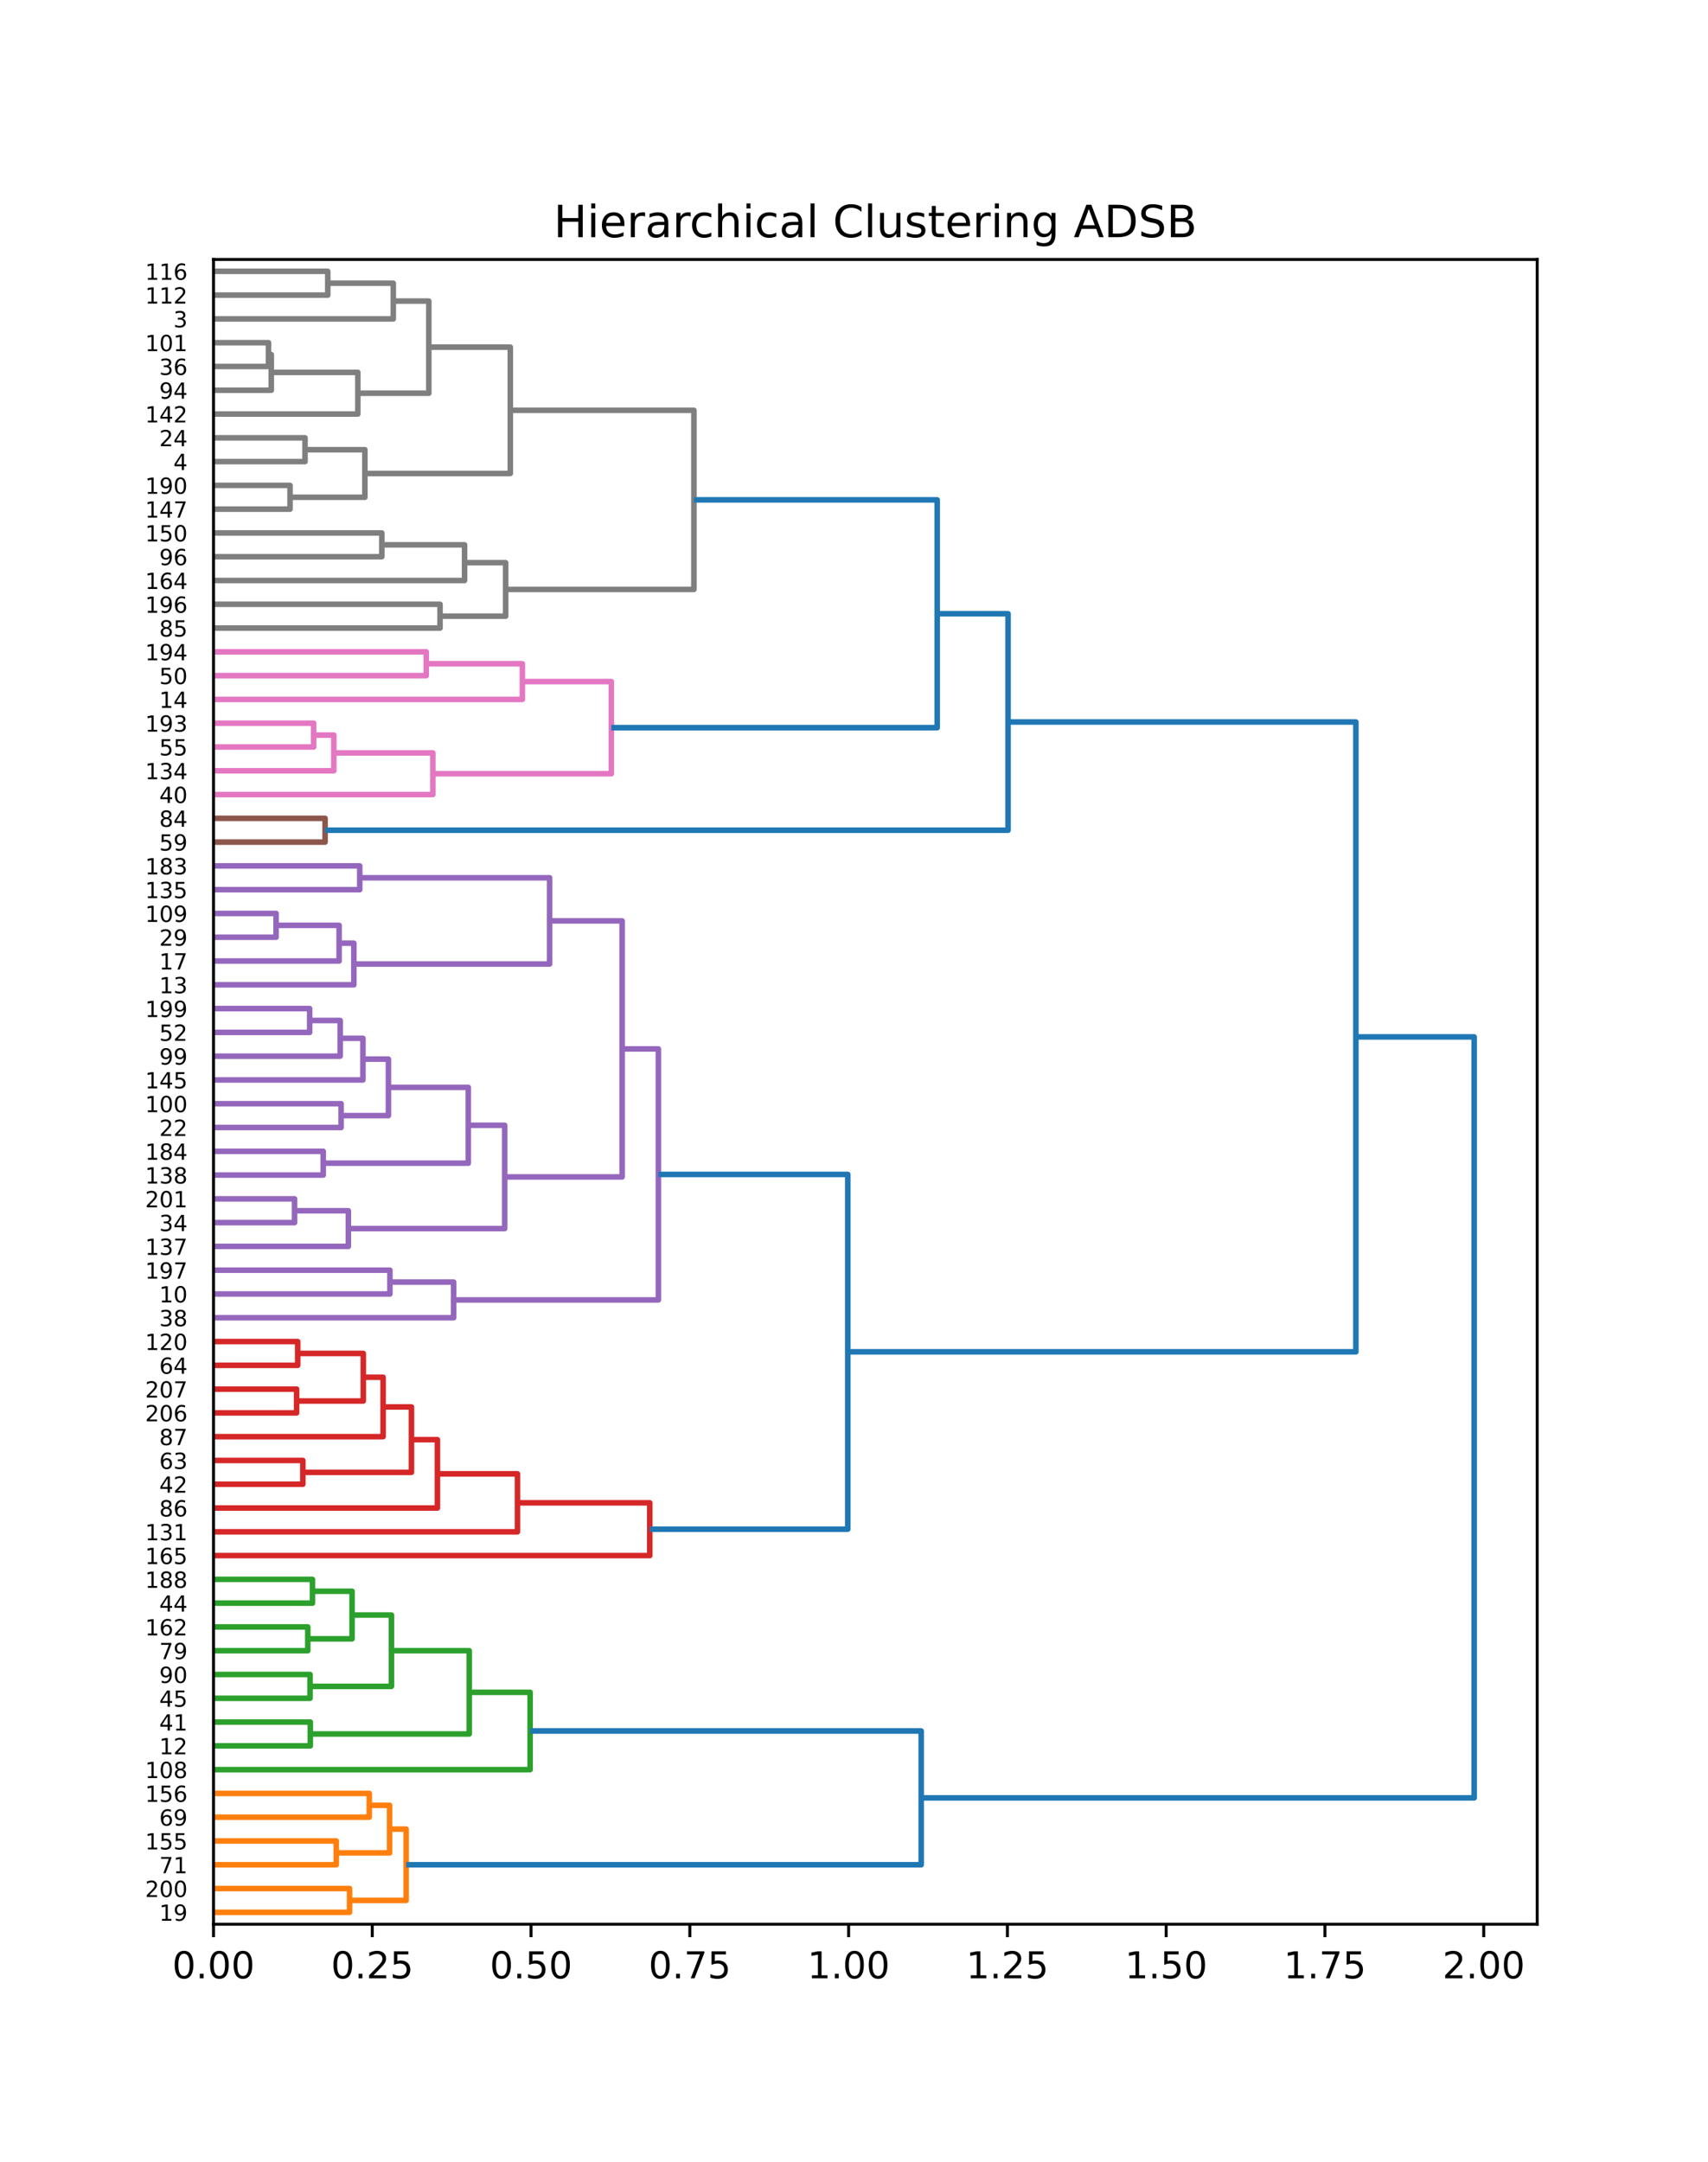 <?xml version="1.0" encoding="utf-8" standalone="no"?>
<!DOCTYPE svg PUBLIC "-//W3C//DTD SVG 1.1//EN"
  "http://www.w3.org/Graphics/SVG/1.1/DTD/svg11.dtd">
<!-- Created with matplotlib (https://matplotlib.org/) -->
<svg height="583.2pt" version="1.1" viewBox="0 0 460.8 583.2" width="460.8pt" xmlns="http://www.w3.org/2000/svg" xmlns:xlink="http://www.w3.org/1999/xlink">
 <defs>
  <style type="text/css">*{stroke-linecap:butt;stroke-linejoin:round;}</style>
 </defs>
 <g id="figure_1">
  <g id="patch_1">
   <path d="M 0 583.2 
L 460.8 583.2 
L 460.8 0 
L 0 0 
z
" style="fill:#ffffff;"/>
  </g>
  <g id="axes_1">
   <g id="patch_2">
    <path d="M 57.6 519.048 
L 414.72 519.048 
L 414.72 69.984 
L 57.6 69.984 
z
" style="fill:#ffffff;"/>
   </g>
   <g id="matplotlib.axis_1">
    <g id="xtick_1">
     <g id="line2d_1">
      <defs>
       <path d="M 0 0 
L 0 3.5 
" id="mc4021b2435" style="stroke:#000000;stroke-width:0.8;"/>
      </defs>
      <g>
       <use style="stroke:#000000;stroke-width:0.8;" x="57.6" xlink:href="#mc4021b2435" y="519.048"/>
      </g>
     </g>
     <g id="text_1">
      <!-- 0.00 -->
      <g transform="translate(46.467 533.646)scale(0.1 -0.1)">
       <defs>
        <path d="M 31.781 66.406 
Q 24.172 66.406 20.328 58.906 
Q 16.5 51.422 16.5 36.375 
Q 16.5 21.391 20.328 13.891 
Q 24.172 6.391 31.781 6.391 
Q 39.453 6.391 43.281 13.891 
Q 47.125 21.391 47.125 36.375 
Q 47.125 51.422 43.281 58.906 
Q 39.453 66.406 31.781 66.406 
z
M 31.781 74.219 
Q 44.047 74.219 50.516 64.516 
Q 56.984 54.828 56.984 36.375 
Q 56.984 17.969 50.516 8.266 
Q 44.047 -1.422 31.781 -1.422 
Q 19.531 -1.422 13.062 8.266 
Q 6.594 17.969 6.594 36.375 
Q 6.594 54.828 13.062 64.516 
Q 19.531 74.219 31.781 74.219 
z
" id="DejaVuSans-48"/>
        <path d="M 10.688 12.406 
L 21 12.406 
L 21 0 
L 10.688 0 
z
" id="DejaVuSans-46"/>
       </defs>
       <use xlink:href="#DejaVuSans-48"/>
       <use x="63.623" xlink:href="#DejaVuSans-46"/>
       <use x="95.41" xlink:href="#DejaVuSans-48"/>
       <use x="159.033" xlink:href="#DejaVuSans-48"/>
      </g>
     </g>
    </g>
    <g id="xtick_2">
     <g id="line2d_2">
      <g>
       <use style="stroke:#000000;stroke-width:0.8;" x="100.437" xlink:href="#mc4021b2435" y="519.048"/>
      </g>
     </g>
     <g id="text_2">
      <!-- 0.25 -->
      <g transform="translate(89.304 533.646)scale(0.1 -0.1)">
       <defs>
        <path d="M 19.188 8.297 
L 53.609 8.297 
L 53.609 0 
L 7.328 0 
L 7.328 8.297 
Q 12.938 14.109 22.625 23.891 
Q 32.328 33.688 34.812 36.531 
Q 39.547 41.844 41.422 45.531 
Q 43.312 49.219 43.312 52.781 
Q 43.312 58.594 39.234 62.25 
Q 35.156 65.922 28.609 65.922 
Q 23.969 65.922 18.812 64.312 
Q 13.672 62.703 7.812 59.422 
L 7.812 69.391 
Q 13.766 71.781 18.938 73 
Q 24.125 74.219 28.422 74.219 
Q 39.75 74.219 46.484 68.547 
Q 53.219 62.891 53.219 53.422 
Q 53.219 48.922 51.531 44.891 
Q 49.859 40.875 45.406 35.406 
Q 44.188 33.984 37.641 27.219 
Q 31.109 20.453 19.188 8.297 
z
" id="DejaVuSans-50"/>
        <path d="M 10.797 72.906 
L 49.516 72.906 
L 49.516 64.594 
L 19.828 64.594 
L 19.828 46.734 
Q 21.969 47.469 24.109 47.828 
Q 26.266 48.188 28.422 48.188 
Q 40.625 48.188 47.75 41.5 
Q 54.891 34.812 54.891 23.391 
Q 54.891 11.625 47.562 5.094 
Q 40.234 -1.422 26.906 -1.422 
Q 22.312 -1.422 17.547 -0.641 
Q 12.797 0.141 7.719 1.703 
L 7.719 11.625 
Q 12.109 9.234 16.797 8.062 
Q 21.484 6.891 26.703 6.891 
Q 35.156 6.891 40.078 11.328 
Q 45.016 15.766 45.016 23.391 
Q 45.016 31 40.078 35.438 
Q 35.156 39.891 26.703 39.891 
Q 22.75 39.891 18.812 39.016 
Q 14.891 38.141 10.797 36.281 
z
" id="DejaVuSans-53"/>
       </defs>
       <use xlink:href="#DejaVuSans-48"/>
       <use x="63.623" xlink:href="#DejaVuSans-46"/>
       <use x="95.41" xlink:href="#DejaVuSans-50"/>
       <use x="159.033" xlink:href="#DejaVuSans-53"/>
      </g>
     </g>
    </g>
    <g id="xtick_3">
     <g id="line2d_3">
      <g>
       <use style="stroke:#000000;stroke-width:0.8;" x="143.274" xlink:href="#mc4021b2435" y="519.048"/>
      </g>
     </g>
     <g id="text_3">
      <!-- 0.50 -->
      <g transform="translate(132.141 533.646)scale(0.1 -0.1)">
       <use xlink:href="#DejaVuSans-48"/>
       <use x="63.623" xlink:href="#DejaVuSans-46"/>
       <use x="95.41" xlink:href="#DejaVuSans-53"/>
       <use x="159.033" xlink:href="#DejaVuSans-48"/>
      </g>
     </g>
    </g>
    <g id="xtick_4">
     <g id="line2d_4">
      <g>
       <use style="stroke:#000000;stroke-width:0.8;" x="186.111" xlink:href="#mc4021b2435" y="519.048"/>
      </g>
     </g>
     <g id="text_4">
      <!-- 0.75 -->
      <g transform="translate(174.978 533.646)scale(0.1 -0.1)">
       <defs>
        <path d="M 8.203 72.906 
L 55.078 72.906 
L 55.078 68.703 
L 28.609 0 
L 18.312 0 
L 43.219 64.594 
L 8.203 64.594 
z
" id="DejaVuSans-55"/>
       </defs>
       <use xlink:href="#DejaVuSans-48"/>
       <use x="63.623" xlink:href="#DejaVuSans-46"/>
       <use x="95.41" xlink:href="#DejaVuSans-55"/>
       <use x="159.033" xlink:href="#DejaVuSans-53"/>
      </g>
     </g>
    </g>
    <g id="xtick_5">
     <g id="line2d_5">
      <g>
       <use style="stroke:#000000;stroke-width:0.8;" x="228.948" xlink:href="#mc4021b2435" y="519.048"/>
      </g>
     </g>
     <g id="text_5">
      <!-- 1.00 -->
      <g transform="translate(217.815 533.646)scale(0.1 -0.1)">
       <defs>
        <path d="M 12.406 8.297 
L 28.516 8.297 
L 28.516 63.922 
L 10.984 60.406 
L 10.984 69.391 
L 28.422 72.906 
L 38.281 72.906 
L 38.281 8.297 
L 54.391 8.297 
L 54.391 0 
L 12.406 0 
z
" id="DejaVuSans-49"/>
       </defs>
       <use xlink:href="#DejaVuSans-49"/>
       <use x="63.623" xlink:href="#DejaVuSans-46"/>
       <use x="95.41" xlink:href="#DejaVuSans-48"/>
       <use x="159.033" xlink:href="#DejaVuSans-48"/>
      </g>
     </g>
    </g>
    <g id="xtick_6">
     <g id="line2d_6">
      <g>
       <use style="stroke:#000000;stroke-width:0.8;" x="271.785" xlink:href="#mc4021b2435" y="519.048"/>
      </g>
     </g>
     <g id="text_6">
      <!-- 1.25 -->
      <g transform="translate(260.652 533.646)scale(0.1 -0.1)">
       <use xlink:href="#DejaVuSans-49"/>
       <use x="63.623" xlink:href="#DejaVuSans-46"/>
       <use x="95.41" xlink:href="#DejaVuSans-50"/>
       <use x="159.033" xlink:href="#DejaVuSans-53"/>
      </g>
     </g>
    </g>
    <g id="xtick_7">
     <g id="line2d_7">
      <g>
       <use style="stroke:#000000;stroke-width:0.8;" x="314.622" xlink:href="#mc4021b2435" y="519.048"/>
      </g>
     </g>
     <g id="text_7">
      <!-- 1.50 -->
      <g transform="translate(303.489 533.646)scale(0.1 -0.1)">
       <use xlink:href="#DejaVuSans-49"/>
       <use x="63.623" xlink:href="#DejaVuSans-46"/>
       <use x="95.41" xlink:href="#DejaVuSans-53"/>
       <use x="159.033" xlink:href="#DejaVuSans-48"/>
      </g>
     </g>
    </g>
    <g id="xtick_8">
     <g id="line2d_8">
      <g>
       <use style="stroke:#000000;stroke-width:0.8;" x="357.459" xlink:href="#mc4021b2435" y="519.048"/>
      </g>
     </g>
     <g id="text_8">
      <!-- 1.75 -->
      <g transform="translate(346.326 533.646)scale(0.1 -0.1)">
       <use xlink:href="#DejaVuSans-49"/>
       <use x="63.623" xlink:href="#DejaVuSans-46"/>
       <use x="95.41" xlink:href="#DejaVuSans-55"/>
       <use x="159.033" xlink:href="#DejaVuSans-53"/>
      </g>
     </g>
    </g>
    <g id="xtick_9">
     <g id="line2d_9">
      <g>
       <use style="stroke:#000000;stroke-width:0.8;" x="400.295" xlink:href="#mc4021b2435" y="519.048"/>
      </g>
     </g>
     <g id="text_9">
      <!-- 2.00 -->
      <g transform="translate(389.163 533.646)scale(0.1 -0.1)">
       <use xlink:href="#DejaVuSans-50"/>
       <use x="63.623" xlink:href="#DejaVuSans-46"/>
       <use x="95.41" xlink:href="#DejaVuSans-48"/>
       <use x="159.033" xlink:href="#DejaVuSans-48"/>
      </g>
     </g>
    </g>
   </g>
   <g id="matplotlib.axis_2">
    <g id="ytick_1">
     <g id="text_10">
      <!-- 19 -->
      <g transform="translate(42.965 518.12)scale(0.06 -0.06)">
       <defs>
        <path d="M 10.984 1.516 
L 10.984 10.5 
Q 14.703 8.734 18.5 7.812 
Q 22.312 6.891 25.984 6.891 
Q 35.75 6.891 40.891 13.453 
Q 46.047 20.016 46.781 33.406 
Q 43.953 29.203 39.594 26.953 
Q 35.25 24.703 29.984 24.703 
Q 19.047 24.703 12.672 31.312 
Q 6.297 37.938 6.297 49.422 
Q 6.297 60.641 12.938 67.422 
Q 19.578 74.219 30.609 74.219 
Q 43.266 74.219 49.922 64.516 
Q 56.594 54.828 56.594 36.375 
Q 56.594 19.141 48.406 8.859 
Q 40.234 -1.422 26.422 -1.422 
Q 22.703 -1.422 18.891 -0.688 
Q 15.094 0.047 10.984 1.516 
z
M 30.609 32.422 
Q 37.25 32.422 41.125 36.953 
Q 45.016 41.5 45.016 49.422 
Q 45.016 57.281 41.125 61.844 
Q 37.25 66.406 30.609 66.406 
Q 23.969 66.406 20.094 61.844 
Q 16.219 57.281 16.219 49.422 
Q 16.219 41.5 20.094 36.953 
Q 23.969 32.422 30.609 32.422 
z
" id="DejaVuSans-57"/>
       </defs>
       <use xlink:href="#DejaVuSans-49"/>
       <use x="63.623" xlink:href="#DejaVuSans-57"/>
      </g>
     </g>
    </g>
    <g id="ytick_2">
     <g id="text_11">
      <!-- 200 -->
      <g transform="translate(39.148 511.705)scale(0.06 -0.06)">
       <use xlink:href="#DejaVuSans-50"/>
       <use x="63.623" xlink:href="#DejaVuSans-48"/>
       <use x="127.246" xlink:href="#DejaVuSans-48"/>
      </g>
     </g>
    </g>
    <g id="ytick_3">
     <g id="text_12">
      <!-- 71 -->
      <g transform="translate(42.965 505.29)scale(0.06 -0.06)">
       <use xlink:href="#DejaVuSans-55"/>
       <use x="63.623" xlink:href="#DejaVuSans-49"/>
      </g>
     </g>
    </g>
    <g id="ytick_4">
     <g id="text_13">
      <!-- 155 -->
      <g transform="translate(39.148 498.874)scale(0.06 -0.06)">
       <use xlink:href="#DejaVuSans-49"/>
       <use x="63.623" xlink:href="#DejaVuSans-53"/>
       <use x="127.246" xlink:href="#DejaVuSans-53"/>
      </g>
     </g>
    </g>
    <g id="ytick_5">
     <g id="text_14">
      <!-- 69 -->
      <g transform="translate(42.965 492.459)scale(0.06 -0.06)">
       <defs>
        <path d="M 33.016 40.375 
Q 26.375 40.375 22.484 35.828 
Q 18.609 31.297 18.609 23.391 
Q 18.609 15.531 22.484 10.953 
Q 26.375 6.391 33.016 6.391 
Q 39.656 6.391 43.531 10.953 
Q 47.406 15.531 47.406 23.391 
Q 47.406 31.297 43.531 35.828 
Q 39.656 40.375 33.016 40.375 
z
M 52.594 71.297 
L 52.594 62.312 
Q 48.875 64.062 45.094 64.984 
Q 41.312 65.922 37.594 65.922 
Q 27.828 65.922 22.672 59.328 
Q 17.531 52.734 16.797 39.406 
Q 19.672 43.656 24.016 45.922 
Q 28.375 48.188 33.594 48.188 
Q 44.578 48.188 50.953 41.516 
Q 57.328 34.859 57.328 23.391 
Q 57.328 12.156 50.688 5.359 
Q 44.047 -1.422 33.016 -1.422 
Q 20.359 -1.422 13.672 8.266 
Q 6.984 17.969 6.984 36.375 
Q 6.984 53.656 15.188 63.938 
Q 23.391 74.219 37.203 74.219 
Q 40.922 74.219 44.703 73.484 
Q 48.484 72.75 52.594 71.297 
z
" id="DejaVuSans-54"/>
       </defs>
       <use xlink:href="#DejaVuSans-54"/>
       <use x="63.623" xlink:href="#DejaVuSans-57"/>
      </g>
     </g>
    </g>
    <g id="ytick_6">
     <g id="text_15">
      <!-- 156 -->
      <g transform="translate(39.148 486.044)scale(0.06 -0.06)">
       <use xlink:href="#DejaVuSans-49"/>
       <use x="63.623" xlink:href="#DejaVuSans-53"/>
       <use x="127.246" xlink:href="#DejaVuSans-54"/>
      </g>
     </g>
    </g>
    <g id="ytick_7">
     <g id="text_16">
      <!-- 108 -->
      <g transform="translate(39.148 479.629)scale(0.06 -0.06)">
       <defs>
        <path d="M 31.781 34.625 
Q 24.75 34.625 20.719 30.859 
Q 16.703 27.094 16.703 20.516 
Q 16.703 13.922 20.719 10.156 
Q 24.75 6.391 31.781 6.391 
Q 38.812 6.391 42.859 10.172 
Q 46.922 13.969 46.922 20.516 
Q 46.922 27.094 42.891 30.859 
Q 38.875 34.625 31.781 34.625 
z
M 21.922 38.812 
Q 15.578 40.375 12.031 44.719 
Q 8.5 49.078 8.5 55.328 
Q 8.5 64.062 14.719 69.141 
Q 20.953 74.219 31.781 74.219 
Q 42.672 74.219 48.875 69.141 
Q 55.078 64.062 55.078 55.328 
Q 55.078 49.078 51.531 44.719 
Q 48 40.375 41.703 38.812 
Q 48.828 37.156 52.797 32.312 
Q 56.781 27.484 56.781 20.516 
Q 56.781 9.906 50.312 4.234 
Q 43.844 -1.422 31.781 -1.422 
Q 19.734 -1.422 13.25 4.234 
Q 6.781 9.906 6.781 20.516 
Q 6.781 27.484 10.781 32.312 
Q 14.797 37.156 21.922 38.812 
z
M 18.312 54.391 
Q 18.312 48.734 21.844 45.562 
Q 25.391 42.391 31.781 42.391 
Q 38.141 42.391 41.719 45.562 
Q 45.312 48.734 45.312 54.391 
Q 45.312 60.062 41.719 63.234 
Q 38.141 66.406 31.781 66.406 
Q 25.391 66.406 21.844 63.234 
Q 18.312 60.062 18.312 54.391 
z
" id="DejaVuSans-56"/>
       </defs>
       <use xlink:href="#DejaVuSans-49"/>
       <use x="63.623" xlink:href="#DejaVuSans-48"/>
       <use x="127.246" xlink:href="#DejaVuSans-56"/>
      </g>
     </g>
    </g>
    <g id="ytick_8">
     <g id="text_17">
      <!-- 12 -->
      <g transform="translate(42.965 473.214)scale(0.06 -0.06)">
       <use xlink:href="#DejaVuSans-49"/>
       <use x="63.623" xlink:href="#DejaVuSans-50"/>
      </g>
     </g>
    </g>
    <g id="ytick_9">
     <g id="text_18">
      <!-- 41 -->
      <g transform="translate(42.965 466.798)scale(0.06 -0.06)">
       <defs>
        <path d="M 37.797 64.312 
L 12.891 25.391 
L 37.797 25.391 
z
M 35.203 72.906 
L 47.609 72.906 
L 47.609 25.391 
L 58.016 25.391 
L 58.016 17.188 
L 47.609 17.188 
L 47.609 0 
L 37.797 0 
L 37.797 17.188 
L 4.891 17.188 
L 4.891 26.703 
z
" id="DejaVuSans-52"/>
       </defs>
       <use xlink:href="#DejaVuSans-52"/>
       <use x="63.623" xlink:href="#DejaVuSans-49"/>
      </g>
     </g>
    </g>
    <g id="ytick_10">
     <g id="text_19">
      <!-- 45 -->
      <g transform="translate(42.965 460.383)scale(0.06 -0.06)">
       <use xlink:href="#DejaVuSans-52"/>
       <use x="63.623" xlink:href="#DejaVuSans-53"/>
      </g>
     </g>
    </g>
    <g id="ytick_11">
     <g id="text_20">
      <!-- 90 -->
      <g transform="translate(42.965 453.968)scale(0.06 -0.06)">
       <use xlink:href="#DejaVuSans-57"/>
       <use x="63.623" xlink:href="#DejaVuSans-48"/>
      </g>
     </g>
    </g>
    <g id="ytick_12">
     <g id="text_21">
      <!-- 79 -->
      <g transform="translate(42.965 447.553)scale(0.06 -0.06)">
       <use xlink:href="#DejaVuSans-55"/>
       <use x="63.623" xlink:href="#DejaVuSans-57"/>
      </g>
     </g>
    </g>
    <g id="ytick_13">
     <g id="text_22">
      <!-- 162 -->
      <g transform="translate(39.148 441.138)scale(0.06 -0.06)">
       <use xlink:href="#DejaVuSans-49"/>
       <use x="63.623" xlink:href="#DejaVuSans-54"/>
       <use x="127.246" xlink:href="#DejaVuSans-50"/>
      </g>
     </g>
    </g>
    <g id="ytick_14">
     <g id="text_23">
      <!-- 44 -->
      <g transform="translate(42.965 434.722)scale(0.06 -0.06)">
       <use xlink:href="#DejaVuSans-52"/>
       <use x="63.623" xlink:href="#DejaVuSans-52"/>
      </g>
     </g>
    </g>
    <g id="ytick_15">
     <g id="text_24">
      <!-- 188 -->
      <g transform="translate(39.148 428.307)scale(0.06 -0.06)">
       <use xlink:href="#DejaVuSans-49"/>
       <use x="63.623" xlink:href="#DejaVuSans-56"/>
       <use x="127.246" xlink:href="#DejaVuSans-56"/>
      </g>
     </g>
    </g>
    <g id="ytick_16">
     <g id="text_25">
      <!-- 165 -->
      <g transform="translate(39.148 421.892)scale(0.06 -0.06)">
       <use xlink:href="#DejaVuSans-49"/>
       <use x="63.623" xlink:href="#DejaVuSans-54"/>
       <use x="127.246" xlink:href="#DejaVuSans-53"/>
      </g>
     </g>
    </g>
    <g id="ytick_17">
     <g id="text_26">
      <!-- 131 -->
      <g transform="translate(39.148 415.477)scale(0.06 -0.06)">
       <defs>
        <path d="M 40.578 39.312 
Q 47.656 37.797 51.625 33 
Q 55.609 28.219 55.609 21.188 
Q 55.609 10.406 48.188 4.484 
Q 40.766 -1.422 27.094 -1.422 
Q 22.516 -1.422 17.656 -0.516 
Q 12.797 0.391 7.625 2.203 
L 7.625 11.719 
Q 11.719 9.328 16.594 8.109 
Q 21.484 6.891 26.812 6.891 
Q 36.078 6.891 40.938 10.547 
Q 45.797 14.203 45.797 21.188 
Q 45.797 27.641 41.281 31.266 
Q 36.766 34.906 28.719 34.906 
L 20.219 34.906 
L 20.219 43.016 
L 29.109 43.016 
Q 36.375 43.016 40.234 45.922 
Q 44.094 48.828 44.094 54.297 
Q 44.094 59.906 40.109 62.906 
Q 36.141 65.922 28.719 65.922 
Q 24.656 65.922 20.016 65.031 
Q 15.375 64.156 9.812 62.312 
L 9.812 71.094 
Q 15.438 72.656 20.344 73.438 
Q 25.25 74.219 29.594 74.219 
Q 40.828 74.219 47.359 69.109 
Q 53.906 64.016 53.906 55.328 
Q 53.906 49.266 50.438 45.094 
Q 46.969 40.922 40.578 39.312 
z
" id="DejaVuSans-51"/>
       </defs>
       <use xlink:href="#DejaVuSans-49"/>
       <use x="63.623" xlink:href="#DejaVuSans-51"/>
       <use x="127.246" xlink:href="#DejaVuSans-49"/>
      </g>
     </g>
    </g>
    <g id="ytick_18">
     <g id="text_27">
      <!-- 86 -->
      <g transform="translate(42.965 409.062)scale(0.06 -0.06)">
       <use xlink:href="#DejaVuSans-56"/>
       <use x="63.623" xlink:href="#DejaVuSans-54"/>
      </g>
     </g>
    </g>
    <g id="ytick_19">
     <g id="text_28">
      <!-- 42 -->
      <g transform="translate(42.965 402.646)scale(0.06 -0.06)">
       <use xlink:href="#DejaVuSans-52"/>
       <use x="63.623" xlink:href="#DejaVuSans-50"/>
      </g>
     </g>
    </g>
    <g id="ytick_20">
     <g id="text_29">
      <!-- 63 -->
      <g transform="translate(42.965 396.231)scale(0.06 -0.06)">
       <use xlink:href="#DejaVuSans-54"/>
       <use x="63.623" xlink:href="#DejaVuSans-51"/>
      </g>
     </g>
    </g>
    <g id="ytick_21">
     <g id="text_30">
      <!-- 87 -->
      <g transform="translate(42.965 389.816)scale(0.06 -0.06)">
       <use xlink:href="#DejaVuSans-56"/>
       <use x="63.623" xlink:href="#DejaVuSans-55"/>
      </g>
     </g>
    </g>
    <g id="ytick_22">
     <g id="text_31">
      <!-- 206 -->
      <g transform="translate(39.148 383.401)scale(0.06 -0.06)">
       <use xlink:href="#DejaVuSans-50"/>
       <use x="63.623" xlink:href="#DejaVuSans-48"/>
       <use x="127.246" xlink:href="#DejaVuSans-54"/>
      </g>
     </g>
    </g>
    <g id="ytick_23">
     <g id="text_32">
      <!-- 207 -->
      <g transform="translate(39.148 376.986)scale(0.06 -0.06)">
       <use xlink:href="#DejaVuSans-50"/>
       <use x="63.623" xlink:href="#DejaVuSans-48"/>
       <use x="127.246" xlink:href="#DejaVuSans-55"/>
      </g>
     </g>
    </g>
    <g id="ytick_24">
     <g id="text_33">
      <!-- 64 -->
      <g transform="translate(42.965 370.57)scale(0.06 -0.06)">
       <use xlink:href="#DejaVuSans-54"/>
       <use x="63.623" xlink:href="#DejaVuSans-52"/>
      </g>
     </g>
    </g>
    <g id="ytick_25">
     <g id="text_34">
      <!-- 120 -->
      <g transform="translate(39.148 364.155)scale(0.06 -0.06)">
       <use xlink:href="#DejaVuSans-49"/>
       <use x="63.623" xlink:href="#DejaVuSans-50"/>
       <use x="127.246" xlink:href="#DejaVuSans-48"/>
      </g>
     </g>
    </g>
    <g id="ytick_26">
     <g id="text_35">
      <!-- 38 -->
      <g transform="translate(42.965 357.74)scale(0.06 -0.06)">
       <use xlink:href="#DejaVuSans-51"/>
       <use x="63.623" xlink:href="#DejaVuSans-56"/>
      </g>
     </g>
    </g>
    <g id="ytick_27">
     <g id="text_36">
      <!-- 10 -->
      <g transform="translate(42.965 351.325)scale(0.06 -0.06)">
       <use xlink:href="#DejaVuSans-49"/>
       <use x="63.623" xlink:href="#DejaVuSans-48"/>
      </g>
     </g>
    </g>
    <g id="ytick_28">
     <g id="text_37">
      <!-- 197 -->
      <g transform="translate(39.148 344.91)scale(0.06 -0.06)">
       <use xlink:href="#DejaVuSans-49"/>
       <use x="63.623" xlink:href="#DejaVuSans-57"/>
       <use x="127.246" xlink:href="#DejaVuSans-55"/>
      </g>
     </g>
    </g>
    <g id="ytick_29">
     <g id="text_38">
      <!-- 137 -->
      <g transform="translate(39.148 338.494)scale(0.06 -0.06)">
       <use xlink:href="#DejaVuSans-49"/>
       <use x="63.623" xlink:href="#DejaVuSans-51"/>
       <use x="127.246" xlink:href="#DejaVuSans-55"/>
      </g>
     </g>
    </g>
    <g id="ytick_30">
     <g id="text_39">
      <!-- 34 -->
      <g transform="translate(42.965 332.079)scale(0.06 -0.06)">
       <use xlink:href="#DejaVuSans-51"/>
       <use x="63.623" xlink:href="#DejaVuSans-52"/>
      </g>
     </g>
    </g>
    <g id="ytick_31">
     <g id="text_40">
      <!-- 201 -->
      <g transform="translate(39.148 325.664)scale(0.06 -0.06)">
       <use xlink:href="#DejaVuSans-50"/>
       <use x="63.623" xlink:href="#DejaVuSans-48"/>
       <use x="127.246" xlink:href="#DejaVuSans-49"/>
      </g>
     </g>
    </g>
    <g id="ytick_32">
     <g id="text_41">
      <!-- 138 -->
      <g transform="translate(39.148 319.249)scale(0.06 -0.06)">
       <use xlink:href="#DejaVuSans-49"/>
       <use x="63.623" xlink:href="#DejaVuSans-51"/>
       <use x="127.246" xlink:href="#DejaVuSans-56"/>
      </g>
     </g>
    </g>
    <g id="ytick_33">
     <g id="text_42">
      <!-- 184 -->
      <g transform="translate(39.148 312.834)scale(0.06 -0.06)">
       <use xlink:href="#DejaVuSans-49"/>
       <use x="63.623" xlink:href="#DejaVuSans-56"/>
       <use x="127.246" xlink:href="#DejaVuSans-52"/>
      </g>
     </g>
    </g>
    <g id="ytick_34">
     <g id="text_43">
      <!-- 22 -->
      <g transform="translate(42.965 306.418)scale(0.06 -0.06)">
       <use xlink:href="#DejaVuSans-50"/>
       <use x="63.623" xlink:href="#DejaVuSans-50"/>
      </g>
     </g>
    </g>
    <g id="ytick_35">
     <g id="text_44">
      <!-- 100 -->
      <g transform="translate(39.148 300.003)scale(0.06 -0.06)">
       <use xlink:href="#DejaVuSans-49"/>
       <use x="63.623" xlink:href="#DejaVuSans-48"/>
       <use x="127.246" xlink:href="#DejaVuSans-48"/>
      </g>
     </g>
    </g>
    <g id="ytick_36">
     <g id="text_45">
      <!-- 145 -->
      <g transform="translate(39.148 293.588)scale(0.06 -0.06)">
       <use xlink:href="#DejaVuSans-49"/>
       <use x="63.623" xlink:href="#DejaVuSans-52"/>
       <use x="127.246" xlink:href="#DejaVuSans-53"/>
      </g>
     </g>
    </g>
    <g id="ytick_37">
     <g id="text_46">
      <!-- 99 -->
      <g transform="translate(42.965 287.173)scale(0.06 -0.06)">
       <use xlink:href="#DejaVuSans-57"/>
       <use x="63.623" xlink:href="#DejaVuSans-57"/>
      </g>
     </g>
    </g>
    <g id="ytick_38">
     <g id="text_47">
      <!-- 52 -->
      <g transform="translate(42.965 280.758)scale(0.06 -0.06)">
       <use xlink:href="#DejaVuSans-53"/>
       <use x="63.623" xlink:href="#DejaVuSans-50"/>
      </g>
     </g>
    </g>
    <g id="ytick_39">
     <g id="text_48">
      <!-- 199 -->
      <g transform="translate(39.148 274.342)scale(0.06 -0.06)">
       <use xlink:href="#DejaVuSans-49"/>
       <use x="63.623" xlink:href="#DejaVuSans-57"/>
       <use x="127.246" xlink:href="#DejaVuSans-57"/>
      </g>
     </g>
    </g>
    <g id="ytick_40">
     <g id="text_49">
      <!-- 13 -->
      <g transform="translate(42.965 267.927)scale(0.06 -0.06)">
       <use xlink:href="#DejaVuSans-49"/>
       <use x="63.623" xlink:href="#DejaVuSans-51"/>
      </g>
     </g>
    </g>
    <g id="ytick_41">
     <g id="text_50">
      <!-- 17 -->
      <g transform="translate(42.965 261.512)scale(0.06 -0.06)">
       <use xlink:href="#DejaVuSans-49"/>
       <use x="63.623" xlink:href="#DejaVuSans-55"/>
      </g>
     </g>
    </g>
    <g id="ytick_42">
     <g id="text_51">
      <!-- 29 -->
      <g transform="translate(42.965 255.097)scale(0.06 -0.06)">
       <use xlink:href="#DejaVuSans-50"/>
       <use x="63.623" xlink:href="#DejaVuSans-57"/>
      </g>
     </g>
    </g>
    <g id="ytick_43">
     <g id="text_52">
      <!-- 109 -->
      <g transform="translate(39.148 248.682)scale(0.06 -0.06)">
       <use xlink:href="#DejaVuSans-49"/>
       <use x="63.623" xlink:href="#DejaVuSans-48"/>
       <use x="127.246" xlink:href="#DejaVuSans-57"/>
      </g>
     </g>
    </g>
    <g id="ytick_44">
     <g id="text_53">
      <!-- 135 -->
      <g transform="translate(39.148 242.266)scale(0.06 -0.06)">
       <use xlink:href="#DejaVuSans-49"/>
       <use x="63.623" xlink:href="#DejaVuSans-51"/>
       <use x="127.246" xlink:href="#DejaVuSans-53"/>
      </g>
     </g>
    </g>
    <g id="ytick_45">
     <g id="text_54">
      <!-- 183 -->
      <g transform="translate(39.148 235.851)scale(0.06 -0.06)">
       <use xlink:href="#DejaVuSans-49"/>
       <use x="63.623" xlink:href="#DejaVuSans-56"/>
       <use x="127.246" xlink:href="#DejaVuSans-51"/>
      </g>
     </g>
    </g>
    <g id="ytick_46">
     <g id="text_55">
      <!-- 59 -->
      <g transform="translate(42.965 229.436)scale(0.06 -0.06)">
       <use xlink:href="#DejaVuSans-53"/>
       <use x="63.623" xlink:href="#DejaVuSans-57"/>
      </g>
     </g>
    </g>
    <g id="ytick_47">
     <g id="text_56">
      <!-- 84 -->
      <g transform="translate(42.965 223.021)scale(0.06 -0.06)">
       <use xlink:href="#DejaVuSans-56"/>
       <use x="63.623" xlink:href="#DejaVuSans-52"/>
      </g>
     </g>
    </g>
    <g id="ytick_48">
     <g id="text_57">
      <!-- 40 -->
      <g transform="translate(42.965 216.606)scale(0.06 -0.06)">
       <use xlink:href="#DejaVuSans-52"/>
       <use x="63.623" xlink:href="#DejaVuSans-48"/>
      </g>
     </g>
    </g>
    <g id="ytick_49">
     <g id="text_58">
      <!-- 134 -->
      <g transform="translate(39.148 210.19)scale(0.06 -0.06)">
       <use xlink:href="#DejaVuSans-49"/>
       <use x="63.623" xlink:href="#DejaVuSans-51"/>
       <use x="127.246" xlink:href="#DejaVuSans-52"/>
      </g>
     </g>
    </g>
    <g id="ytick_50">
     <g id="text_59">
      <!-- 55 -->
      <g transform="translate(42.965 203.775)scale(0.06 -0.06)">
       <use xlink:href="#DejaVuSans-53"/>
       <use x="63.623" xlink:href="#DejaVuSans-53"/>
      </g>
     </g>
    </g>
    <g id="ytick_51">
     <g id="text_60">
      <!-- 193 -->
      <g transform="translate(39.148 197.36)scale(0.06 -0.06)">
       <use xlink:href="#DejaVuSans-49"/>
       <use x="63.623" xlink:href="#DejaVuSans-57"/>
       <use x="127.246" xlink:href="#DejaVuSans-51"/>
      </g>
     </g>
    </g>
    <g id="ytick_52">
     <g id="text_61">
      <!-- 14 -->
      <g transform="translate(42.965 190.945)scale(0.06 -0.06)">
       <use xlink:href="#DejaVuSans-49"/>
       <use x="63.623" xlink:href="#DejaVuSans-52"/>
      </g>
     </g>
    </g>
    <g id="ytick_53">
     <g id="text_62">
      <!-- 50 -->
      <g transform="translate(42.965 184.53)scale(0.06 -0.06)">
       <use xlink:href="#DejaVuSans-53"/>
       <use x="63.623" xlink:href="#DejaVuSans-48"/>
      </g>
     </g>
    </g>
    <g id="ytick_54">
     <g id="text_63">
      <!-- 194 -->
      <g transform="translate(39.148 178.114)scale(0.06 -0.06)">
       <use xlink:href="#DejaVuSans-49"/>
       <use x="63.623" xlink:href="#DejaVuSans-57"/>
       <use x="127.246" xlink:href="#DejaVuSans-52"/>
      </g>
     </g>
    </g>
    <g id="ytick_55">
     <g id="text_64">
      <!-- 85 -->
      <g transform="translate(42.965 171.699)scale(0.06 -0.06)">
       <use xlink:href="#DejaVuSans-56"/>
       <use x="63.623" xlink:href="#DejaVuSans-53"/>
      </g>
     </g>
    </g>
    <g id="ytick_56">
     <g id="text_65">
      <!-- 196 -->
      <g transform="translate(39.148 165.284)scale(0.06 -0.06)">
       <use xlink:href="#DejaVuSans-49"/>
       <use x="63.623" xlink:href="#DejaVuSans-57"/>
       <use x="127.246" xlink:href="#DejaVuSans-54"/>
      </g>
     </g>
    </g>
    <g id="ytick_57">
     <g id="text_66">
      <!-- 164 -->
      <g transform="translate(39.148 158.869)scale(0.06 -0.06)">
       <use xlink:href="#DejaVuSans-49"/>
       <use x="63.623" xlink:href="#DejaVuSans-54"/>
       <use x="127.246" xlink:href="#DejaVuSans-52"/>
      </g>
     </g>
    </g>
    <g id="ytick_58">
     <g id="text_67">
      <!-- 96 -->
      <g transform="translate(42.965 152.454)scale(0.06 -0.06)">
       <use xlink:href="#DejaVuSans-57"/>
       <use x="63.623" xlink:href="#DejaVuSans-54"/>
      </g>
     </g>
    </g>
    <g id="ytick_59">
     <g id="text_68">
      <!-- 150 -->
      <g transform="translate(39.148 146.038)scale(0.06 -0.06)">
       <use xlink:href="#DejaVuSans-49"/>
       <use x="63.623" xlink:href="#DejaVuSans-53"/>
       <use x="127.246" xlink:href="#DejaVuSans-48"/>
      </g>
     </g>
    </g>
    <g id="ytick_60">
     <g id="text_69">
      <!-- 147 -->
      <g transform="translate(39.148 139.623)scale(0.06 -0.06)">
       <use xlink:href="#DejaVuSans-49"/>
       <use x="63.623" xlink:href="#DejaVuSans-52"/>
       <use x="127.246" xlink:href="#DejaVuSans-55"/>
      </g>
     </g>
    </g>
    <g id="ytick_61">
     <g id="text_70">
      <!-- 190 -->
      <g transform="translate(39.148 133.208)scale(0.06 -0.06)">
       <use xlink:href="#DejaVuSans-49"/>
       <use x="63.623" xlink:href="#DejaVuSans-57"/>
       <use x="127.246" xlink:href="#DejaVuSans-48"/>
      </g>
     </g>
    </g>
    <g id="ytick_62">
     <g id="text_71">
      <!-- 4 -->
      <g transform="translate(46.782 126.793)scale(0.06 -0.06)">
       <use xlink:href="#DejaVuSans-52"/>
      </g>
     </g>
    </g>
    <g id="ytick_63">
     <g id="text_72">
      <!-- 24 -->
      <g transform="translate(42.965 120.378)scale(0.06 -0.06)">
       <use xlink:href="#DejaVuSans-50"/>
       <use x="63.623" xlink:href="#DejaVuSans-52"/>
      </g>
     </g>
    </g>
    <g id="ytick_64">
     <g id="text_73">
      <!-- 142 -->
      <g transform="translate(39.148 113.962)scale(0.06 -0.06)">
       <use xlink:href="#DejaVuSans-49"/>
       <use x="63.623" xlink:href="#DejaVuSans-52"/>
       <use x="127.246" xlink:href="#DejaVuSans-50"/>
      </g>
     </g>
    </g>
    <g id="ytick_65">
     <g id="text_74">
      <!-- 94 -->
      <g transform="translate(42.965 107.547)scale(0.06 -0.06)">
       <use xlink:href="#DejaVuSans-57"/>
       <use x="63.623" xlink:href="#DejaVuSans-52"/>
      </g>
     </g>
    </g>
    <g id="ytick_66">
     <g id="text_75">
      <!-- 36 -->
      <g transform="translate(42.965 101.132)scale(0.06 -0.06)">
       <use xlink:href="#DejaVuSans-51"/>
       <use x="63.623" xlink:href="#DejaVuSans-54"/>
      </g>
     </g>
    </g>
    <g id="ytick_67">
     <g id="text_76">
      <!-- 101 -->
      <g transform="translate(39.148 94.717)scale(0.06 -0.06)">
       <use xlink:href="#DejaVuSans-49"/>
       <use x="63.623" xlink:href="#DejaVuSans-48"/>
       <use x="127.246" xlink:href="#DejaVuSans-49"/>
      </g>
     </g>
    </g>
    <g id="ytick_68">
     <g id="text_77">
      <!-- 3 -->
      <g transform="translate(46.782 88.302)scale(0.06 -0.06)">
       <use xlink:href="#DejaVuSans-51"/>
      </g>
     </g>
    </g>
    <g id="ytick_69">
     <g id="text_78">
      <!-- 112 -->
      <g transform="translate(39.148 81.886)scale(0.06 -0.06)">
       <use xlink:href="#DejaVuSans-49"/>
       <use x="63.623" xlink:href="#DejaVuSans-49"/>
       <use x="127.246" xlink:href="#DejaVuSans-50"/>
      </g>
     </g>
    </g>
    <g id="ytick_70">
     <g id="text_79">
      <!-- 116 -->
      <g transform="translate(39.148 75.471)scale(0.06 -0.06)">
       <use xlink:href="#DejaVuSans-49"/>
       <use x="63.623" xlink:href="#DejaVuSans-49"/>
       <use x="127.246" xlink:href="#DejaVuSans-54"/>
      </g>
     </g>
    </g>
   </g>
   <g id="LineCollection_1">
    <path clip-path="url(#p67f96fb6f1)" d="M 57.6 515.84 
L 94.312 515.84 
L 94.312 509.425 
L 57.6 509.425 
" style="fill:none;stroke:#ff7f0e;stroke-width:1.5;"/>
    <path clip-path="url(#p67f96fb6f1)" d="M 57.6 503.01 
L 90.72 503.01 
L 90.72 496.595 
L 57.6 496.595 
" style="fill:none;stroke:#ff7f0e;stroke-width:1.5;"/>
    <path clip-path="url(#p67f96fb6f1)" d="M 57.6 490.18 
L 99.623 490.18 
L 99.623 483.764 
L 57.6 483.764 
" style="fill:none;stroke:#ff7f0e;stroke-width:1.5;"/>
    <path clip-path="url(#p67f96fb6f1)" d="M 90.72 499.802 
L 105.106 499.802 
L 105.106 486.972 
L 99.623 486.972 
" style="fill:none;stroke:#ff7f0e;stroke-width:1.5;"/>
    <path clip-path="url(#p67f96fb6f1)" d="M 94.312 512.633 
L 109.573 512.633 
L 109.573 493.387 
L 105.106 493.387 
" style="fill:none;stroke:#ff7f0e;stroke-width:1.5;"/>
   </g>
   <g id="LineCollection_2">
    <path clip-path="url(#p67f96fb6f1)" d="M 57.6 470.934 
L 83.721 470.934 
L 83.721 464.519 
L 57.6 464.519 
" style="fill:none;stroke:#2ca02c;stroke-width:1.5;"/>
    <path clip-path="url(#p67f96fb6f1)" d="M 57.6 458.104 
L 83.642 458.104 
L 83.642 451.688 
L 57.6 451.688 
" style="fill:none;stroke:#2ca02c;stroke-width:1.5;"/>
    <path clip-path="url(#p67f96fb6f1)" d="M 57.6 445.273 
L 83.038 445.273 
L 83.038 438.858 
L 57.6 438.858 
" style="fill:none;stroke:#2ca02c;stroke-width:1.5;"/>
    <path clip-path="url(#p67f96fb6f1)" d="M 57.6 432.443 
L 84.3 432.443 
L 84.3 426.028 
L 57.6 426.028 
" style="fill:none;stroke:#2ca02c;stroke-width:1.5;"/>
    <path clip-path="url(#p67f96fb6f1)" d="M 83.038 442.066 
L 94.984 442.066 
L 94.984 429.235 
L 84.3 429.235 
" style="fill:none;stroke:#2ca02c;stroke-width:1.5;"/>
    <path clip-path="url(#p67f96fb6f1)" d="M 83.642 454.896 
L 105.603 454.896 
L 105.603 435.65 
L 94.984 435.65 
" style="fill:none;stroke:#2ca02c;stroke-width:1.5;"/>
    <path clip-path="url(#p67f96fb6f1)" d="M 83.721 467.726 
L 126.588 467.726 
L 126.588 445.273 
L 105.603 445.273 
" style="fill:none;stroke:#2ca02c;stroke-width:1.5;"/>
    <path clip-path="url(#p67f96fb6f1)" d="M 57.6 477.349 
L 143.023 477.349 
L 143.023 456.5 
L 126.588 456.5 
" style="fill:none;stroke:#2ca02c;stroke-width:1.5;"/>
   </g>
   <g id="LineCollection_3">
    <path clip-path="url(#p67f96fb6f1)" d="M 57.6 400.367 
L 81.705 400.367 
L 81.705 393.952 
L 57.6 393.952 
" style="fill:none;stroke:#d62728;stroke-width:1.5;"/>
    <path clip-path="url(#p67f96fb6f1)" d="M 57.6 381.121 
L 80.023 381.121 
L 80.023 374.706 
L 57.6 374.706 
" style="fill:none;stroke:#d62728;stroke-width:1.5;"/>
    <path clip-path="url(#p67f96fb6f1)" d="M 57.6 368.291 
L 80.313 368.291 
L 80.313 361.876 
L 57.6 361.876 
" style="fill:none;stroke:#d62728;stroke-width:1.5;"/>
    <path clip-path="url(#p67f96fb6f1)" d="M 80.023 377.914 
L 98.011 377.914 
L 98.011 365.083 
L 80.313 365.083 
" style="fill:none;stroke:#d62728;stroke-width:1.5;"/>
    <path clip-path="url(#p67f96fb6f1)" d="M 57.6 387.536 
L 103.359 387.536 
L 103.359 371.498 
L 98.011 371.498 
" style="fill:none;stroke:#d62728;stroke-width:1.5;"/>
    <path clip-path="url(#p67f96fb6f1)" d="M 81.705 397.159 
L 111.007 397.159 
L 111.007 379.517 
L 103.359 379.517 
" style="fill:none;stroke:#d62728;stroke-width:1.5;"/>
    <path clip-path="url(#p67f96fb6f1)" d="M 57.6 406.782 
L 118.008 406.782 
L 118.008 388.338 
L 111.007 388.338 
" style="fill:none;stroke:#d62728;stroke-width:1.5;"/>
    <path clip-path="url(#p67f96fb6f1)" d="M 57.6 413.197 
L 139.61 413.197 
L 139.61 397.56 
L 118.008 397.56 
" style="fill:none;stroke:#d62728;stroke-width:1.5;"/>
    <path clip-path="url(#p67f96fb6f1)" d="M 57.6 419.612 
L 175.298 419.612 
L 175.298 405.379 
L 139.61 405.379 
" style="fill:none;stroke:#d62728;stroke-width:1.5;"/>
   </g>
   <g id="LineCollection_4">
    <path clip-path="url(#p67f96fb6f1)" d="M 57.6 349.045 
L 105.195 349.045 
L 105.195 342.63 
L 57.6 342.63 
" style="fill:none;stroke:#9467bd;stroke-width:1.5;"/>
    <path clip-path="url(#p67f96fb6f1)" d="M 57.6 355.46 
L 122.379 355.46 
L 122.379 345.838 
L 105.195 345.838 
" style="fill:none;stroke:#9467bd;stroke-width:1.5;"/>
    <path clip-path="url(#p67f96fb6f1)" d="M 57.6 329.8 
L 79.471 329.8 
L 79.471 323.384 
L 57.6 323.384 
" style="fill:none;stroke:#9467bd;stroke-width:1.5;"/>
    <path clip-path="url(#p67f96fb6f1)" d="M 57.6 336.215 
L 93.985 336.215 
L 93.985 326.592 
L 79.471 326.592 
" style="fill:none;stroke:#9467bd;stroke-width:1.5;"/>
    <path clip-path="url(#p67f96fb6f1)" d="M 57.6 316.969 
L 87.205 316.969 
L 87.205 310.554 
L 57.6 310.554 
" style="fill:none;stroke:#9467bd;stroke-width:1.5;"/>
    <path clip-path="url(#p67f96fb6f1)" d="M 57.6 304.139 
L 92.028 304.139 
L 92.028 297.724 
L 57.6 297.724 
" style="fill:none;stroke:#9467bd;stroke-width:1.5;"/>
    <path clip-path="url(#p67f96fb6f1)" d="M 57.6 278.478 
L 83.544 278.478 
L 83.544 272.063 
L 57.6 272.063 
" style="fill:none;stroke:#9467bd;stroke-width:1.5;"/>
    <path clip-path="url(#p67f96fb6f1)" d="M 57.6 284.893 
L 91.775 284.893 
L 91.775 275.27 
L 83.544 275.27 
" style="fill:none;stroke:#9467bd;stroke-width:1.5;"/>
    <path clip-path="url(#p67f96fb6f1)" d="M 57.6 291.308 
L 97.919 291.308 
L 97.919 280.082 
L 91.775 280.082 
" style="fill:none;stroke:#9467bd;stroke-width:1.5;"/>
    <path clip-path="url(#p67f96fb6f1)" d="M 92.028 300.931 
L 104.792 300.931 
L 104.792 285.695 
L 97.919 285.695 
" style="fill:none;stroke:#9467bd;stroke-width:1.5;"/>
    <path clip-path="url(#p67f96fb6f1)" d="M 87.205 313.762 
L 126.338 313.762 
L 126.338 293.313 
L 104.792 293.313 
" style="fill:none;stroke:#9467bd;stroke-width:1.5;"/>
    <path clip-path="url(#p67f96fb6f1)" d="M 93.985 331.403 
L 136.153 331.403 
L 136.153 303.537 
L 126.338 303.537 
" style="fill:none;stroke:#9467bd;stroke-width:1.5;"/>
    <path clip-path="url(#p67f96fb6f1)" d="M 57.6 252.817 
L 74.486 252.817 
L 74.486 246.402 
L 57.6 246.402 
" style="fill:none;stroke:#9467bd;stroke-width:1.5;"/>
    <path clip-path="url(#p67f96fb6f1)" d="M 57.6 259.232 
L 91.488 259.232 
L 91.488 249.61 
L 74.486 249.61 
" style="fill:none;stroke:#9467bd;stroke-width:1.5;"/>
    <path clip-path="url(#p67f96fb6f1)" d="M 57.6 265.648 
L 95.462 265.648 
L 95.462 254.421 
L 91.488 254.421 
" style="fill:none;stroke:#9467bd;stroke-width:1.5;"/>
    <path clip-path="url(#p67f96fb6f1)" d="M 57.6 239.987 
L 97.052 239.987 
L 97.052 233.572 
L 57.6 233.572 
" style="fill:none;stroke:#9467bd;stroke-width:1.5;"/>
    <path clip-path="url(#p67f96fb6f1)" d="M 95.462 260.034 
L 148.278 260.034 
L 148.278 236.779 
L 97.052 236.779 
" style="fill:none;stroke:#9467bd;stroke-width:1.5;"/>
    <path clip-path="url(#p67f96fb6f1)" d="M 136.153 317.47 
L 167.847 317.47 
L 167.847 248.407 
L 148.278 248.407 
" style="fill:none;stroke:#9467bd;stroke-width:1.5;"/>
    <path clip-path="url(#p67f96fb6f1)" d="M 122.379 350.649 
L 177.62 350.649 
L 177.62 282.939 
L 167.847 282.939 
" style="fill:none;stroke:#9467bd;stroke-width:1.5;"/>
   </g>
   <g id="LineCollection_5">
    <path clip-path="url(#p67f96fb6f1)" d="M 57.6 227.156 
L 87.706 227.156 
L 87.706 220.741 
L 57.6 220.741 
" style="fill:none;stroke:#8c564b;stroke-width:1.5;"/>
   </g>
   <g id="LineCollection_6">
    <path clip-path="url(#p67f96fb6f1)" d="M 57.6 201.496 
L 84.619 201.496 
L 84.619 195.08 
L 57.6 195.08 
" style="fill:none;stroke:#e377c2;stroke-width:1.5;"/>
    <path clip-path="url(#p67f96fb6f1)" d="M 57.6 207.911 
L 90.06 207.911 
L 90.06 198.288 
L 84.619 198.288 
" style="fill:none;stroke:#e377c2;stroke-width:1.5;"/>
    <path clip-path="url(#p67f96fb6f1)" d="M 57.6 214.326 
L 116.781 214.326 
L 116.781 203.099 
L 90.06 203.099 
" style="fill:none;stroke:#e377c2;stroke-width:1.5;"/>
    <path clip-path="url(#p67f96fb6f1)" d="M 57.6 182.25 
L 114.997 182.25 
L 114.997 175.835 
L 57.6 175.835 
" style="fill:none;stroke:#e377c2;stroke-width:1.5;"/>
    <path clip-path="url(#p67f96fb6f1)" d="M 57.6 188.665 
L 140.928 188.665 
L 140.928 179.042 
L 114.997 179.042 
" style="fill:none;stroke:#e377c2;stroke-width:1.5;"/>
    <path clip-path="url(#p67f96fb6f1)" d="M 116.781 208.713 
L 164.932 208.713 
L 164.932 183.854 
L 140.928 183.854 
" style="fill:none;stroke:#e377c2;stroke-width:1.5;"/>
   </g>
   <g id="LineCollection_7">
    <path clip-path="url(#p67f96fb6f1)" d="M 57.6 169.42 
L 118.721 169.42 
L 118.721 163.004 
L 57.6 163.004 
" style="fill:none;stroke:#7f7f7f;stroke-width:1.5;"/>
    <path clip-path="url(#p67f96fb6f1)" d="M 57.6 150.174 
L 103.006 150.174 
L 103.006 143.759 
L 57.6 143.759 
" style="fill:none;stroke:#7f7f7f;stroke-width:1.5;"/>
    <path clip-path="url(#p67f96fb6f1)" d="M 57.6 156.589 
L 125.332 156.589 
L 125.332 146.966 
L 103.006 146.966 
" style="fill:none;stroke:#7f7f7f;stroke-width:1.5;"/>
    <path clip-path="url(#p67f96fb6f1)" d="M 118.721 166.212 
L 136.421 166.212 
L 136.421 151.778 
L 125.332 151.778 
" style="fill:none;stroke:#7f7f7f;stroke-width:1.5;"/>
    <path clip-path="url(#p67f96fb6f1)" d="M 57.6 137.344 
L 78.251 137.344 
L 78.251 130.928 
L 57.6 130.928 
" style="fill:none;stroke:#7f7f7f;stroke-width:1.5;"/>
    <path clip-path="url(#p67f96fb6f1)" d="M 57.6 124.513 
L 82.294 124.513 
L 82.294 118.098 
L 57.6 118.098 
" style="fill:none;stroke:#7f7f7f;stroke-width:1.5;"/>
    <path clip-path="url(#p67f96fb6f1)" d="M 78.251 134.136 
L 98.443 134.136 
L 98.443 121.306 
L 82.294 121.306 
" style="fill:none;stroke:#7f7f7f;stroke-width:1.5;"/>
    <path clip-path="url(#p67f96fb6f1)" d="M 57.6 98.852 
L 72.432 98.852 
L 72.432 92.437 
L 57.6 92.437 
" style="fill:none;stroke:#7f7f7f;stroke-width:1.5;"/>
    <path clip-path="url(#p67f96fb6f1)" d="M 57.6 105.268 
L 73.191 105.268 
L 73.191 95.645 
L 72.432 95.645 
" style="fill:none;stroke:#7f7f7f;stroke-width:1.5;"/>
    <path clip-path="url(#p67f96fb6f1)" d="M 57.6 111.683 
L 96.537 111.683 
L 96.537 100.456 
L 73.191 100.456 
" style="fill:none;stroke:#7f7f7f;stroke-width:1.5;"/>
    <path clip-path="url(#p67f96fb6f1)" d="M 57.6 79.607 
L 88.427 79.607 
L 88.427 73.192 
L 57.6 73.192 
" style="fill:none;stroke:#7f7f7f;stroke-width:1.5;"/>
    <path clip-path="url(#p67f96fb6f1)" d="M 57.6 86.022 
L 106.102 86.022 
L 106.102 76.399 
L 88.427 76.399 
" style="fill:none;stroke:#7f7f7f;stroke-width:1.5;"/>
    <path clip-path="url(#p67f96fb6f1)" d="M 96.537 106.07 
L 115.687 106.07 
L 115.687 81.211 
L 106.102 81.211 
" style="fill:none;stroke:#7f7f7f;stroke-width:1.5;"/>
    <path clip-path="url(#p67f96fb6f1)" d="M 98.443 127.721 
L 137.676 127.721 
L 137.676 93.64 
L 115.687 93.64 
" style="fill:none;stroke:#7f7f7f;stroke-width:1.5;"/>
    <path clip-path="url(#p67f96fb6f1)" d="M 136.421 158.995 
L 187.209 158.995 
L 187.209 110.68 
L 137.676 110.68 
" style="fill:none;stroke:#7f7f7f;stroke-width:1.5;"/>
   </g>
   <g id="LineCollection_8">
    <path clip-path="url(#p67f96fb6f1)" d="M 109.573 503.01 
L 248.531 503.01 
L 248.531 466.925 
L 143.023 466.925 
" style="fill:none;stroke:#1f77b4;stroke-width:1.5;"/>
    <path clip-path="url(#p67f96fb6f1)" d="M 175.298 412.496 
L 228.715 412.496 
L 228.715 316.794 
L 177.62 316.794 
" style="fill:none;stroke:#1f77b4;stroke-width:1.5;"/>
    <path clip-path="url(#p67f96fb6f1)" d="M 164.932 196.283 
L 252.846 196.283 
L 252.846 134.838 
L 187.209 134.838 
" style="fill:none;stroke:#1f77b4;stroke-width:1.5;"/>
    <path clip-path="url(#p67f96fb6f1)" d="M 87.706 223.949 
L 271.965 223.949 
L 271.965 165.56 
L 252.846 165.56 
" style="fill:none;stroke:#1f77b4;stroke-width:1.5;"/>
    <path clip-path="url(#p67f96fb6f1)" d="M 228.715 364.645 
L 365.798 364.645 
L 365.798 194.755 
L 271.965 194.755 
" style="fill:none;stroke:#1f77b4;stroke-width:1.5;"/>
    <path clip-path="url(#p67f96fb6f1)" d="M 248.531 484.967 
L 397.714 484.967 
L 397.714 279.7 
L 365.798 279.7 
" style="fill:none;stroke:#1f77b4;stroke-width:1.5;"/>
   </g>
   <g id="patch_3">
    <path d="M 57.6 519.048 
L 57.6 69.984 
" style="fill:none;stroke:#000000;stroke-linecap:square;stroke-linejoin:miter;stroke-width:0.8;"/>
   </g>
   <g id="patch_4">
    <path d="M 414.72 519.048 
L 414.72 69.984 
" style="fill:none;stroke:#000000;stroke-linecap:square;stroke-linejoin:miter;stroke-width:0.8;"/>
   </g>
   <g id="patch_5">
    <path d="M 57.6 519.048 
L 414.72 519.048 
" style="fill:none;stroke:#000000;stroke-linecap:square;stroke-linejoin:miter;stroke-width:0.8;"/>
   </g>
   <g id="patch_6">
    <path d="M 57.6 69.984 
L 414.72 69.984 
" style="fill:none;stroke:#000000;stroke-linecap:square;stroke-linejoin:miter;stroke-width:0.8;"/>
   </g>
   <g id="text_80">
    <!-- Hierarchical Clustering ADSB -->
    <g transform="translate(149.365 63.984)scale(0.12 -0.12)">
     <defs>
      <path d="M 9.812 72.906 
L 19.672 72.906 
L 19.672 43.016 
L 55.516 43.016 
L 55.516 72.906 
L 65.375 72.906 
L 65.375 0 
L 55.516 0 
L 55.516 34.719 
L 19.672 34.719 
L 19.672 0 
L 9.812 0 
z
" id="DejaVuSans-72"/>
      <path d="M 9.422 54.688 
L 18.406 54.688 
L 18.406 0 
L 9.422 0 
z
M 9.422 75.984 
L 18.406 75.984 
L 18.406 64.594 
L 9.422 64.594 
z
" id="DejaVuSans-105"/>
      <path d="M 56.203 29.594 
L 56.203 25.203 
L 14.891 25.203 
Q 15.484 15.922 20.484 11.062 
Q 25.484 6.203 34.422 6.203 
Q 39.594 6.203 44.453 7.469 
Q 49.312 8.734 54.109 11.281 
L 54.109 2.781 
Q 49.266 0.734 44.188 -0.344 
Q 39.109 -1.422 33.891 -1.422 
Q 20.797 -1.422 13.156 6.188 
Q 5.516 13.812 5.516 26.812 
Q 5.516 40.234 12.766 48.109 
Q 20.016 56 32.328 56 
Q 43.359 56 49.781 48.891 
Q 56.203 41.797 56.203 29.594 
z
M 47.219 32.234 
Q 47.125 39.594 43.094 43.984 
Q 39.062 48.391 32.422 48.391 
Q 24.906 48.391 20.391 44.141 
Q 15.875 39.891 15.188 32.172 
z
" id="DejaVuSans-101"/>
      <path d="M 41.109 46.297 
Q 39.594 47.172 37.812 47.578 
Q 36.031 48 33.891 48 
Q 26.266 48 22.188 43.047 
Q 18.109 38.094 18.109 28.812 
L 18.109 0 
L 9.078 0 
L 9.078 54.688 
L 18.109 54.688 
L 18.109 46.188 
Q 20.953 51.172 25.484 53.578 
Q 30.031 56 36.531 56 
Q 37.453 56 38.578 55.875 
Q 39.703 55.766 41.062 55.516 
z
" id="DejaVuSans-114"/>
      <path d="M 34.281 27.484 
Q 23.391 27.484 19.188 25 
Q 14.984 22.516 14.984 16.5 
Q 14.984 11.719 18.141 8.906 
Q 21.297 6.109 26.703 6.109 
Q 34.188 6.109 38.703 11.406 
Q 43.219 16.703 43.219 25.484 
L 43.219 27.484 
z
M 52.203 31.203 
L 52.203 0 
L 43.219 0 
L 43.219 8.297 
Q 40.141 3.328 35.547 0.953 
Q 30.953 -1.422 24.312 -1.422 
Q 15.922 -1.422 10.953 3.297 
Q 6 8.016 6 15.922 
Q 6 25.141 12.172 29.828 
Q 18.359 34.516 30.609 34.516 
L 43.219 34.516 
L 43.219 35.406 
Q 43.219 41.609 39.141 45 
Q 35.062 48.391 27.688 48.391 
Q 23 48.391 18.547 47.266 
Q 14.109 46.141 10.016 43.891 
L 10.016 52.203 
Q 14.938 54.109 19.578 55.047 
Q 24.219 56 28.609 56 
Q 40.484 56 46.344 49.844 
Q 52.203 43.703 52.203 31.203 
z
" id="DejaVuSans-97"/>
      <path d="M 48.781 52.594 
L 48.781 44.188 
Q 44.969 46.297 41.141 47.344 
Q 37.312 48.391 33.406 48.391 
Q 24.656 48.391 19.812 42.844 
Q 14.984 37.312 14.984 27.297 
Q 14.984 17.281 19.812 11.734 
Q 24.656 6.203 33.406 6.203 
Q 37.312 6.203 41.141 7.25 
Q 44.969 8.297 48.781 10.406 
L 48.781 2.094 
Q 45.016 0.344 40.984 -0.531 
Q 36.969 -1.422 32.422 -1.422 
Q 20.062 -1.422 12.781 6.344 
Q 5.516 14.109 5.516 27.297 
Q 5.516 40.672 12.859 48.328 
Q 20.219 56 33.016 56 
Q 37.156 56 41.109 55.141 
Q 45.062 54.297 48.781 52.594 
z
" id="DejaVuSans-99"/>
      <path d="M 54.891 33.016 
L 54.891 0 
L 45.906 0 
L 45.906 32.719 
Q 45.906 40.484 42.875 44.328 
Q 39.844 48.188 33.797 48.188 
Q 26.516 48.188 22.312 43.547 
Q 18.109 38.922 18.109 30.906 
L 18.109 0 
L 9.078 0 
L 9.078 75.984 
L 18.109 75.984 
L 18.109 46.188 
Q 21.344 51.125 25.703 53.562 
Q 30.078 56 35.797 56 
Q 45.219 56 50.047 50.172 
Q 54.891 44.344 54.891 33.016 
z
" id="DejaVuSans-104"/>
      <path d="M 9.422 75.984 
L 18.406 75.984 
L 18.406 0 
L 9.422 0 
z
" id="DejaVuSans-108"/>
      <path id="DejaVuSans-32"/>
      <path d="M 64.406 67.281 
L 64.406 56.891 
Q 59.422 61.531 53.781 63.812 
Q 48.141 66.109 41.797 66.109 
Q 29.297 66.109 22.656 58.469 
Q 16.016 50.828 16.016 36.375 
Q 16.016 21.969 22.656 14.328 
Q 29.297 6.688 41.797 6.688 
Q 48.141 6.688 53.781 8.984 
Q 59.422 11.281 64.406 15.922 
L 64.406 5.609 
Q 59.234 2.094 53.438 0.328 
Q 47.656 -1.422 41.219 -1.422 
Q 24.656 -1.422 15.125 8.703 
Q 5.609 18.844 5.609 36.375 
Q 5.609 53.953 15.125 64.078 
Q 24.656 74.219 41.219 74.219 
Q 47.75 74.219 53.531 72.484 
Q 59.328 70.75 64.406 67.281 
z
" id="DejaVuSans-67"/>
      <path d="M 8.5 21.578 
L 8.5 54.688 
L 17.484 54.688 
L 17.484 21.922 
Q 17.484 14.156 20.5 10.266 
Q 23.531 6.391 29.594 6.391 
Q 36.859 6.391 41.078 11.031 
Q 45.312 15.672 45.312 23.688 
L 45.312 54.688 
L 54.297 54.688 
L 54.297 0 
L 45.312 0 
L 45.312 8.406 
Q 42.047 3.422 37.719 1 
Q 33.406 -1.422 27.688 -1.422 
Q 18.266 -1.422 13.375 4.438 
Q 8.5 10.297 8.5 21.578 
z
M 31.109 56 
z
" id="DejaVuSans-117"/>
      <path d="M 44.281 53.078 
L 44.281 44.578 
Q 40.484 46.531 36.375 47.5 
Q 32.281 48.484 27.875 48.484 
Q 21.188 48.484 17.844 46.438 
Q 14.5 44.391 14.5 40.281 
Q 14.5 37.156 16.891 35.375 
Q 19.281 33.594 26.516 31.984 
L 29.594 31.297 
Q 39.156 29.25 43.188 25.516 
Q 47.219 21.781 47.219 15.094 
Q 47.219 7.469 41.188 3.016 
Q 35.156 -1.422 24.609 -1.422 
Q 20.219 -1.422 15.453 -0.562 
Q 10.688 0.297 5.422 2 
L 5.422 11.281 
Q 10.406 8.688 15.234 7.391 
Q 20.062 6.109 24.812 6.109 
Q 31.156 6.109 34.562 8.281 
Q 37.984 10.453 37.984 14.406 
Q 37.984 18.062 35.516 20.016 
Q 33.062 21.969 24.703 23.781 
L 21.578 24.516 
Q 13.234 26.266 9.516 29.906 
Q 5.812 33.547 5.812 39.891 
Q 5.812 47.609 11.281 51.797 
Q 16.75 56 26.812 56 
Q 31.781 56 36.172 55.266 
Q 40.578 54.547 44.281 53.078 
z
" id="DejaVuSans-115"/>
      <path d="M 18.312 70.219 
L 18.312 54.688 
L 36.812 54.688 
L 36.812 47.703 
L 18.312 47.703 
L 18.312 18.016 
Q 18.312 11.328 20.141 9.422 
Q 21.969 7.516 27.594 7.516 
L 36.812 7.516 
L 36.812 0 
L 27.594 0 
Q 17.188 0 13.234 3.875 
Q 9.281 7.766 9.281 18.016 
L 9.281 47.703 
L 2.688 47.703 
L 2.688 54.688 
L 9.281 54.688 
L 9.281 70.219 
z
" id="DejaVuSans-116"/>
      <path d="M 54.891 33.016 
L 54.891 0 
L 45.906 0 
L 45.906 32.719 
Q 45.906 40.484 42.875 44.328 
Q 39.844 48.188 33.797 48.188 
Q 26.516 48.188 22.312 43.547 
Q 18.109 38.922 18.109 30.906 
L 18.109 0 
L 9.078 0 
L 9.078 54.688 
L 18.109 54.688 
L 18.109 46.188 
Q 21.344 51.125 25.703 53.562 
Q 30.078 56 35.797 56 
Q 45.219 56 50.047 50.172 
Q 54.891 44.344 54.891 33.016 
z
" id="DejaVuSans-110"/>
      <path d="M 45.406 27.984 
Q 45.406 37.75 41.375 43.109 
Q 37.359 48.484 30.078 48.484 
Q 22.859 48.484 18.828 43.109 
Q 14.797 37.75 14.797 27.984 
Q 14.797 18.266 18.828 12.891 
Q 22.859 7.516 30.078 7.516 
Q 37.359 7.516 41.375 12.891 
Q 45.406 18.266 45.406 27.984 
z
M 54.391 6.781 
Q 54.391 -7.172 48.188 -13.984 
Q 42 -20.797 29.203 -20.797 
Q 24.469 -20.797 20.266 -20.094 
Q 16.062 -19.391 12.109 -17.922 
L 12.109 -9.188 
Q 16.062 -11.328 19.922 -12.344 
Q 23.781 -13.375 27.781 -13.375 
Q 36.625 -13.375 41.016 -8.766 
Q 45.406 -4.156 45.406 5.172 
L 45.406 9.625 
Q 42.625 4.781 38.281 2.391 
Q 33.938 0 27.875 0 
Q 17.828 0 11.672 7.656 
Q 5.516 15.328 5.516 27.984 
Q 5.516 40.672 11.672 48.328 
Q 17.828 56 27.875 56 
Q 33.938 56 38.281 53.609 
Q 42.625 51.219 45.406 46.391 
L 45.406 54.688 
L 54.391 54.688 
z
" id="DejaVuSans-103"/>
      <path d="M 34.188 63.188 
L 20.797 26.906 
L 47.609 26.906 
z
M 28.609 72.906 
L 39.797 72.906 
L 67.578 0 
L 57.328 0 
L 50.688 18.703 
L 17.828 18.703 
L 11.188 0 
L 0.781 0 
z
" id="DejaVuSans-65"/>
      <path d="M 19.672 64.797 
L 19.672 8.109 
L 31.594 8.109 
Q 46.688 8.109 53.688 14.938 
Q 60.688 21.781 60.688 36.531 
Q 60.688 51.172 53.688 57.984 
Q 46.688 64.797 31.594 64.797 
z
M 9.812 72.906 
L 30.078 72.906 
Q 51.266 72.906 61.172 64.094 
Q 71.094 55.281 71.094 36.531 
Q 71.094 17.672 61.125 8.828 
Q 51.172 0 30.078 0 
L 9.812 0 
z
" id="DejaVuSans-68"/>
      <path d="M 53.516 70.516 
L 53.516 60.891 
Q 47.906 63.578 42.922 64.891 
Q 37.938 66.219 33.297 66.219 
Q 25.25 66.219 20.875 63.094 
Q 16.5 59.969 16.5 54.203 
Q 16.5 49.359 19.406 46.891 
Q 22.312 44.438 30.422 42.922 
L 36.375 41.703 
Q 47.406 39.594 52.656 34.297 
Q 57.906 29 57.906 20.125 
Q 57.906 9.516 50.797 4.047 
Q 43.703 -1.422 29.984 -1.422 
Q 24.812 -1.422 18.969 -0.25 
Q 13.141 0.922 6.891 3.219 
L 6.891 13.375 
Q 12.891 10.016 18.656 8.297 
Q 24.422 6.594 29.984 6.594 
Q 38.422 6.594 43.016 9.906 
Q 47.609 13.234 47.609 19.391 
Q 47.609 24.75 44.312 27.781 
Q 41.016 30.812 33.5 32.328 
L 27.484 33.5 
Q 16.453 35.688 11.516 40.375 
Q 6.594 45.062 6.594 53.422 
Q 6.594 63.094 13.406 68.656 
Q 20.219 74.219 32.172 74.219 
Q 37.312 74.219 42.625 73.281 
Q 47.953 72.359 53.516 70.516 
z
" id="DejaVuSans-83"/>
      <path d="M 19.672 34.812 
L 19.672 8.109 
L 35.5 8.109 
Q 43.453 8.109 47.281 11.406 
Q 51.125 14.703 51.125 21.484 
Q 51.125 28.328 47.281 31.562 
Q 43.453 34.812 35.5 34.812 
z
M 19.672 64.797 
L 19.672 42.828 
L 34.281 42.828 
Q 41.5 42.828 45.031 45.531 
Q 48.578 48.25 48.578 53.812 
Q 48.578 59.328 45.031 62.062 
Q 41.5 64.797 34.281 64.797 
z
M 9.812 72.906 
L 35.016 72.906 
Q 46.297 72.906 52.391 68.219 
Q 58.5 63.531 58.5 54.891 
Q 58.5 48.188 55.375 44.234 
Q 52.25 40.281 46.188 39.312 
Q 53.469 37.75 57.5 32.781 
Q 61.531 27.828 61.531 20.406 
Q 61.531 10.641 54.891 5.312 
Q 48.25 0 35.984 0 
L 9.812 0 
z
" id="DejaVuSans-66"/>
     </defs>
     <use xlink:href="#DejaVuSans-72"/>
     <use x="75.195" xlink:href="#DejaVuSans-105"/>
     <use x="102.979" xlink:href="#DejaVuSans-101"/>
     <use x="164.502" xlink:href="#DejaVuSans-114"/>
     <use x="205.615" xlink:href="#DejaVuSans-97"/>
     <use x="266.895" xlink:href="#DejaVuSans-114"/>
     <use x="305.758" xlink:href="#DejaVuSans-99"/>
     <use x="360.738" xlink:href="#DejaVuSans-104"/>
     <use x="424.117" xlink:href="#DejaVuSans-105"/>
     <use x="451.9" xlink:href="#DejaVuSans-99"/>
     <use x="506.881" xlink:href="#DejaVuSans-97"/>
     <use x="568.16" xlink:href="#DejaVuSans-108"/>
     <use x="595.943" xlink:href="#DejaVuSans-32"/>
     <use x="627.73" xlink:href="#DejaVuSans-67"/>
     <use x="697.555" xlink:href="#DejaVuSans-108"/>
     <use x="725.338" xlink:href="#DejaVuSans-117"/>
     <use x="788.717" xlink:href="#DejaVuSans-115"/>
     <use x="840.816" xlink:href="#DejaVuSans-116"/>
     <use x="880.025" xlink:href="#DejaVuSans-101"/>
     <use x="941.549" xlink:href="#DejaVuSans-114"/>
     <use x="982.662" xlink:href="#DejaVuSans-105"/>
     <use x="1010.445" xlink:href="#DejaVuSans-110"/>
     <use x="1073.824" xlink:href="#DejaVuSans-103"/>
     <use x="1137.301" xlink:href="#DejaVuSans-32"/>
     <use x="1169.088" xlink:href="#DejaVuSans-65"/>
     <use x="1237.496" xlink:href="#DejaVuSans-68"/>
     <use x="1314.498" xlink:href="#DejaVuSans-83"/>
     <use x="1377.975" xlink:href="#DejaVuSans-66"/>
    </g>
   </g>
  </g>
 </g>
 <defs>
  <clipPath id="p67f96fb6f1">
   <rect height="449.064" width="357.12" x="57.6" y="69.984"/>
  </clipPath>
 </defs>
</svg>
